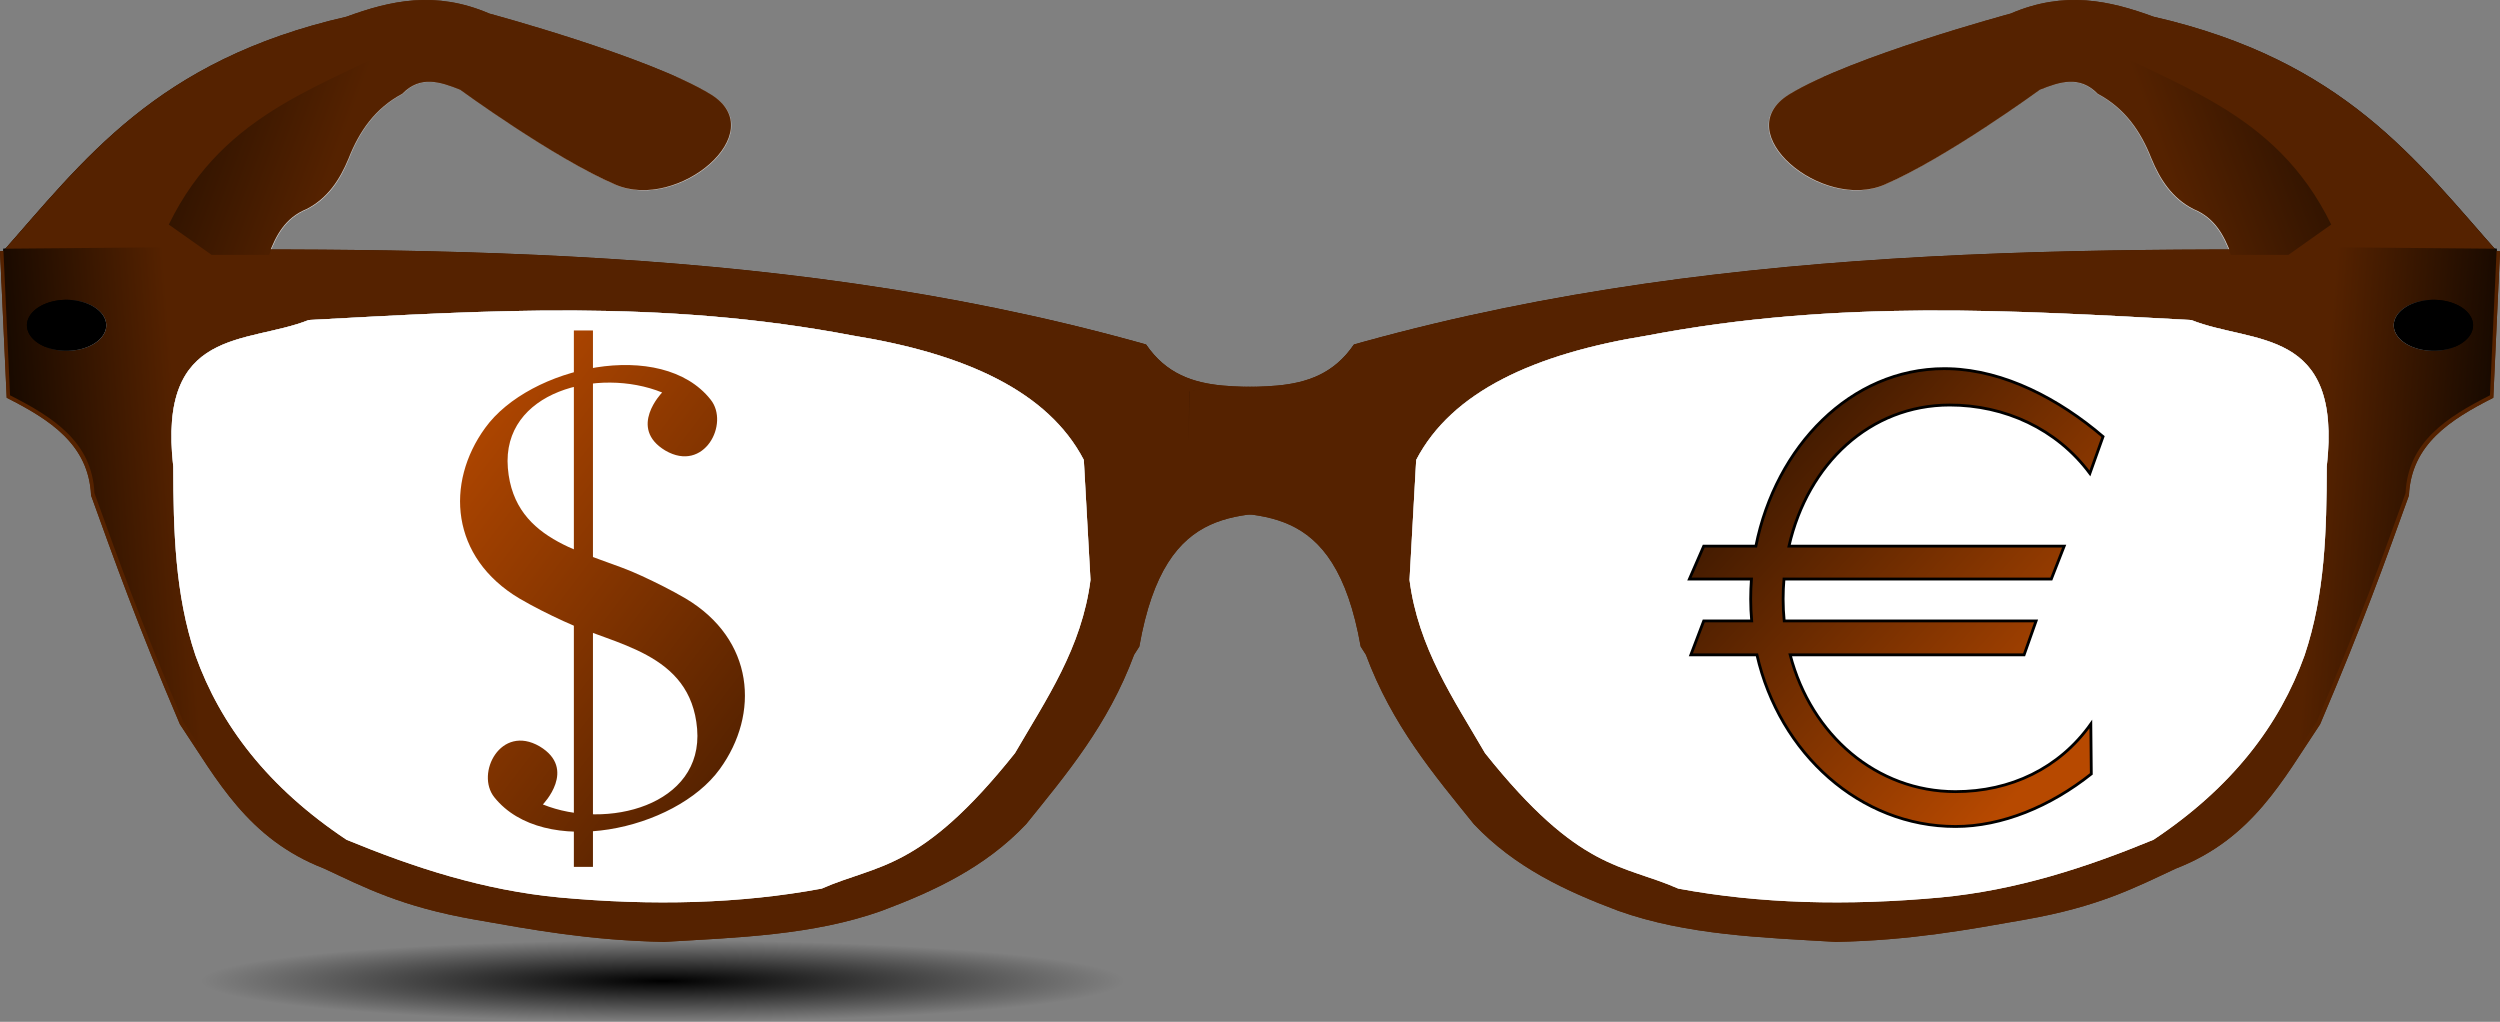 <?xml version="1.0" encoding="UTF-8" standalone="no"?>
<!-- Created with Inkscape (http://www.inkscape.org/) -->

<svg
   id="svg2985"
   viewBox="0 0 916.67 374.67"
   sodipodi:docname="deel 4 tech.svg"
   version="1.1"
   inkscape:version="1.1.2 (0a00cf5339, 2022-02-04)"
   width="977.781"
   height="399.648"
   xmlns:inkscape="http://www.inkscape.org/namespaces/inkscape"
   xmlns:sodipodi="http://sodipodi.sourceforge.net/DTD/sodipodi-0.dtd"
   xmlns:xlink="http://www.w3.org/1999/xlink"
   xmlns="http://www.w3.org/2000/svg"
   xmlns:svg="http://www.w3.org/2000/svg"
   xmlns:rdf="http://www.w3.org/1999/02/22-rdf-syntax-ns#"
   xmlns:cc="http://creativecommons.org/ns#"
   xmlns:dc="http://purl.org/dc/elements/1.1/">
  <rect x="0" y="0" width="916.67" height="374.67" fill="#808080" stroke="none"/>
  <defs
     id="defs2987">
    <linearGradient
       inkscape:collect="always"
       id="light_to_dark_brown">
      <stop
         style="stop-color:#b74900;stop-opacity:1"
         offset="0"
         id="stop1086" />
      <stop
         style="stop-color:#230e00;stop-opacity:1"
         offset="1"
         id="stop1088" />
    </linearGradient>
    <linearGradient
       id="linearGradient5916"
       inkscape:collect="always">
      <stop
         id="stop5918"
         style="stop-color:#000000"
         offset="0" />
      <stop
         id="stop5920"
         style="stop-color:#000000;stop-opacity:0"
         offset="1" />
    </linearGradient>
    <linearGradient
       id="linearGradient4166"
       inkscape:collect="always">
      <stop
         id="stop4168"
         style="stop-color:#ffffff"
         offset="0" />
      <stop
         id="stop4170"
         style="stop-color:#ffffff;stop-opacity:0"
         offset="1" />
    </linearGradient>
    <linearGradient
       id="linearGradient5316"
       y2="350.2"
       xlink:href="#linearGradient4166"
       gradientUnits="userSpaceOnUse"
       x2="68.452"
       y1="360.75"
       x1="90.046"
       inkscape:collect="always" />
    <linearGradient
       id="linearGradient5429"
       y2="229.02"
       xlink:href="#linearGradient4166"
       gradientUnits="userSpaceOnUse"
       x2="276.97"
       y1="304.16"
       x1="281.58"
       inkscape:collect="always" />
    <linearGradient
       id="linearGradient5431"
       y2="119.49"
       xlink:href="#linearGradient5916"
       gradientUnits="userSpaceOnUse"
       x2="94.057"
       gradientTransform="translate(41.531,208.47)"
       y1="45.796"
       x1="34.202"
       inkscape:collect="always" />
    <linearGradient
       id="linearGradient5447"
       y2="335.29"
       xlink:href="#linearGradient5916"
       gradientUnits="userSpaceOnUse"
       x2="141.7"
       y1="292.95"
       x1="27.688"
       inkscape:collect="always" />
    <linearGradient
       id="linearGradient5460"
       y2="227.8"
       xlink:href="#linearGradient5916"
       gradientUnits="userSpaceOnUse"
       x2="535.84"
       gradientTransform="translate(-432.42,144.14)"
       y1="234.32"
       x1="451.96"
       inkscape:collect="always" />
    <linearGradient
       id="linearGradient5473"
       y2="364.61"
       xlink:href="#linearGradient5916"
       gradientUnits="userSpaceOnUse"
       x2="849.36"
       gradientTransform="translate(-561.9,166.94)"
       y1="146.37"
       x1="625.41"
       inkscape:collect="always" />
    <linearGradient
       id="linearGradient5476"
       y2="476.91"
       gradientUnits="userSpaceOnUse"
       y1="300.71"
       x2="259.12"
       x1="253.36"
       inkscape:collect="always">
      <stop
         id="stop3926"
         style="stop-color:#b3b3b3"
         offset="0" />
      <stop
         id="stop3928"
         style="stop-color:#b3b3b3;stop-opacity:0"
         offset="1" />
    </linearGradient>
    <linearGradient
       id="linearGradient5488"
       y2="99.95"
       xlink:href="#linearGradient5916"
       gradientUnits="userSpaceOnUse"
       x2="517.92"
       gradientTransform="translate(-437.59,271.41)"
       y1="20.144"
       x1="520.36"
       inkscape:collect="always" />
    <radialGradient
       id="radialGradient5922"
       xlink:href="#linearGradient5916"
       gradientUnits="userSpaceOnUse"
       cy="593.23"
       cx="240.12"
       gradientTransform="matrix(1,0,0,0.151,0,503.53)"
       r="167.57"
       inkscape:collect="always" />
    <linearGradient
       id="linearGradient3099"
       y2="476.91"
       xlink:href="#linearGradient5476"
       gradientUnits="userSpaceOnUse"
       x2="259.12"
       y1="300.71"
       x1="253.36"
       inkscape:collect="always" />
    <linearGradient
       inkscape:collect="always"
       xlink:href="#light_to_dark_brown"
       id="linearGradient1092"
       x1="760.661"
       y1="267.969"
       x2="620.558"
       y2="141.237"
       gradientUnits="userSpaceOnUse" />
    <linearGradient
       inkscape:collect="always"
       xlink:href="#light_to_dark_brown"
       id="linearGradient9023"
       x1="-51.972"
       y1="84.41"
       x2="86.686"
       y2="190.171"
       gradientUnits="userSpaceOnUse" />
  </defs>
  <sodipodi:namedview
     id="namedview2989"
     bordercolor="#666666"
     inkscape:pageshadow="2"
     inkscape:window-y="0"
     pagecolor="#ffffff"
     inkscape:window-maximized="1"
     inkscape:zoom="0.61399264"
     inkscape:window-x="0"
     inkscape:window-height="1051"
     showgrid="false"
     borderopacity="1.0"
     inkscape:current-layer="layer2"
     inkscape:cx="410.42837"
     inkscape:cy="262.21813"
     inkscape:window-width="1876"
     inkscape:pageopacity="0.0"
     inkscape:document-units="mm"
     inkscape:pagecheckerboard="0"
     inkscape:object-nodes="false" />
  <g
     id="layer1"
     inkscape:label="bril"
     inkscape:groupmode="layer"
     transform="translate(-39.088,-222.02)">
    <g
       id="g6129">
      <g
         id="g5924">
        <g
           id="g5563">
          <g
             id="g4048">
            <path
               id="path3799"
               inkscape:connector-curvature="0"
               sodipodi:nodetypes="cccccczzccc"
               style="fill:#552200"
               d="m 39.156,315.39 h 98.466 c 2.589,-7.022 5.961,-13.485 13.861,-16.714 7.798,-3.979 12.197,-10.79 15.413,-18.587 3.88,-9.915 9.669,-18.398 19.671,-23.721 6.612,-6.844 13.94,-4.382 21.306,-1.44 0,0 34.226,25.053 57.007,34.838 22.781,9.784 57.537,-19.224 34.838,-33.11 -22.699,-13.886 -81.192,-29.655 -81.192,-29.655 -19.813,-8.534 -36.379,-4.725 -52.4,1.152 -69.917,16.063 -96.309,52.657 -126.97,87.238 z" />
            <path
               id="path3799-3"
               style="fill:url(#linearGradient5429)"
               inkscape:connector-curvature="0"
               d="m 192.17,235.14 c -32.73,18.418 -70.508,26.701 -91.188,69.219 l 15.719,11.125 h 21.094 c 2.589,-7.022 5.975,-13.459 13.875,-16.688 7.798,-3.979 12.19,-10.797 15.406,-18.594 3.88,-9.915 9.685,-18.395 19.688,-23.719 6.612,-6.844 13.916,-4.38 21.281,-1.438 0,0 34.25,25.028 57.031,34.812 22.781,9.784 57.512,-19.208 34.812,-33.094 -3.478,-2.128 -7.774,-4.316 -12.594,-6.469 -5.661,6.165 -8.843,15.041 -25.062,9.688 -25.049,1.947 -46.968,-15.067 -70.062,-24.844 z" />
            <path
               id="path3799-1"
               style="fill:url(#linearGradient5431)"
               inkscape:connector-curvature="0"
               d="m 194.44,222.38 c -9.838,0.168 -19.051,2.819 -28.062,6.125 -69.917,16.063 -96.308,52.669 -126.97,87.25 h 14.844 c 15.15,-19.556 31.488,-38.626 53.656,-55.375 18.808,-11.904 39.405,-20.804 61.469,-27.281 10.083,-6.213 22.439,-6.796 34.625,-7.75 22.371,4.817 45.356,11.489 68.812,19.562 l -0.219,-0.344 c -25.025,-9.43 -53.812,-17.219 -53.812,-17.219 -8.668,-3.733 -16.692,-5.1 -24.344,-4.969 z" />
          </g>
          <path
             id="path3793"
             d="m 39.088,314.12 c 139.89,-1.176 279.95,-4.592 416.76,33.242 1.148,0.317 2.295,0.638 3.442,0.961 14.771,21.649 39.708,12.8 60.261,17.101 l 0.814,43.16 c -25.16,3.539 -53.839,-4.652 -63.519,50.489 l -1.931,3.029 c -9.579,25.776 -24.757,43.712 -39.6,62.118 -15.015,15.845 -33.621,24.507 -52.932,31.759 -25.13,8.952 -52.58,9.783 -79.806,11.401 -27.394,-0.554 -48.152,-4.426 -69.219,-8.143 -27.29,-4.77 -40.63,-11.87 -55.37,-18.73 -28.16,-10.89 -39.33,-32.69 -52.93,-52.93 -15.923,-37.37 -24.022,-60.2 -32.574,-83.88 -0.845,-18.71 -15.128,-27.82 -30.945,-35.83 z"
             sodipodi:nodetypes="cscccccccccccccc"
             style="fill:#552200"
             inkscape:connector-curvature="0" />
          <path
             id="path3005"
             d="m 436.49,390.67 c -13.073,-25.112 -43.421,-38.928 -84.692,-45.603 -70.099,-13.401 -134.69,-9.18 -199.51,-5.7 -22.504,8.998 -55.495,2.264 -49.675,53.747 0.063,23.452 0.617,46.833 8.143,69.219 9.171,25.626 26.67,48.476 55.375,67.59 24.714,10.197 50.226,18.53 78.177,21.173 34.137,3.126 66.298,2.302 96.092,-3.257 20.532,-9.07 36.11,-6.105 70.848,-49.675 11.475,-19.769 24.511,-38.563 27.688,-63.519 z"
             sodipodi:nodetypes="ccccccccccc"
             style="fill:#e6e6e6"
             inkscape:connector-curvature="0" />
          <path
             id="path3793-3"
             d="m 117.88,313.66 c -26.219,0.091 -52.427,0.373 -78.656,0.594 l 0.531,11.812 c 139.53,-3.896 278.91,-3.894 414.38,34.719 3.943,13.701 16.214,19.048 30.938,21.969 l 34.938,0.5 -0.344,-17.688 c -20.554,-4.301 -45.479,4.555 -60.25,-17.094 -1.147,-0.323 -2.29,-0.651 -3.438,-0.969 -111.16,-30.73 -224.49,-34.23 -338.1,-33.84 z"
             style="fill:url(#linearGradient5488)"
             inkscape:connector-curvature="0" />
          <path
             id="path3914"
             inkscape:connector-curvature="0"
             sodipodi:nodetypes="ccccccccccc"
             style="fill:url(#linearGradient3099)"
             d="m 436.49,390.67 c -13.073,-25.112 -43.421,-38.928 -84.692,-45.603 -70.099,-13.401 -134.69,-9.18 -199.51,-5.7 -22.504,8.998 -55.495,2.264 -49.675,53.747 0.063,23.452 0.617,46.833 8.143,69.219 9.171,25.626 26.67,48.476 55.375,67.59 24.714,10.197 50.226,18.53 78.177,21.173 34.137,3.126 66.298,2.302 96.092,-3.257 20.532,-9.07 36.11,-6.105 70.848,-49.675 11.475,-19.769 24.511,-38.563 27.688,-63.519 z" />
          <path
             id="path3932"
             d="m 436.49,390.67 c -13.073,-25.112 -43.421,-38.928 -84.692,-45.603 -70.099,-13.401 -134.69,-9.18 -199.51,-5.7 -22.504,8.998 -55.495,2.264 -49.675,53.747 0.063,23.452 0.617,46.833 8.143,69.219 9.171,25.626 26.67,48.476 55.375,67.59 24.714,10.197 50.226,18.53 78.177,21.173 34.137,3.126 66.298,2.302 96.092,-3.257 20.532,-9.07 36.11,-6.105 70.848,-49.675 11.475,-19.769 24.511,-38.563 27.688,-63.519 z"
             sodipodi:nodetypes="ccccccccccc"
             style="fill:url(#linearGradient3099)"
             inkscape:connector-curvature="0" />
          <path
             id="path3934"
             inkscape:connector-curvature="0"
             sodipodi:nodetypes="ccccccccccc"
             style="fill:url(#linearGradient3099)"
             d="m 436.49,390.67 c -13.073,-25.112 -43.421,-38.928 -84.692,-45.603 -70.099,-13.401 -134.69,-9.18 -199.51,-5.7 -22.504,8.998 -55.495,2.264 -49.675,53.747 0.063,23.452 0.617,46.833 8.143,69.219 9.171,25.626 26.67,48.476 55.375,67.59 24.714,10.197 50.226,18.53 78.177,21.173 34.137,3.126 66.298,2.302 96.092,-3.257 20.532,-9.07 36.11,-6.105 70.848,-49.675 11.475,-19.769 24.511,-38.563 27.688,-63.519 z" />
          <path
             id="path3936"
             d="m 436.49,390.67 c -13.073,-25.112 -43.421,-38.928 -84.692,-45.603 -70.099,-13.401 -134.69,-9.18 -199.51,-5.7 -22.504,8.998 -55.495,2.264 -49.675,53.747 0.063,23.452 0.617,46.833 8.143,69.219 9.171,25.626 26.67,48.476 55.375,67.59 24.714,10.197 50.226,18.53 78.177,21.173 34.137,3.126 66.298,2.302 96.092,-3.257 20.532,-9.07 36.11,-6.105 70.848,-49.675 11.475,-19.769 24.511,-38.563 27.688,-63.519 z"
             sodipodi:nodetypes="ccccccccccc"
             style="fill:url(#linearGradient3099)"
             inkscape:connector-curvature="0" />
          <path
             id="path3936-3"
             d="m 240.7,323.44 c -31.614,0.07 -62.7,1.984 -93.812,3.719 -23.042,9.57 -56.803,2.395 -50.844,57.156 0.065,24.945 0.637,49.814 8.344,73.625 9.39,27.258 27.295,51.575 56.688,71.906 25.305,10.846 51.411,19.689 80.031,22.5 34.953,3.325 67.899,2.444 98.406,-3.469 8.108,-3.721 15.453,-5.545 23.469,-9.031 -7.578,3.105 -14.55,4.818 -22.25,8.219 -29.794,5.559 -61.957,6.376 -96.094,3.25 -27.951,-2.642 -53.474,-10.96 -78.188,-21.156 -28.705,-19.114 -46.204,-41.968 -55.375,-67.594 -7.526,-22.386 -8.093,-45.767 -8.156,-69.219 -5.82,-51.483 27.184,-44.752 49.688,-53.75 64.823,-3.48 129.4,-7.714 199.5,5.688 41.27,6.675 71.614,20.513 84.688,45.625 l 2.469,43.969 c -0.099,0.78 -0.226,1.544 -0.344,2.312 0.603,-2.826 1.135,-5.707 1.5,-8.688 l -2.531,-46.781 c -13.386,-26.711 -44.43,-41.4 -86.688,-48.5 -38.131,-7.573 -74.671,-9.86 -110.5,-9.781 z m 198.16,114.09 c -4.814,22.184 -16.435,39.959 -26.812,58.531 -21.565,28.098 -35.918,37.97 -48.562,43.562 12.507,-5.21 26.664,-14.373 48.094,-41.25 11.062,-19.058 23.55,-37.204 27.281,-60.844 z"
             style="fill:url(#linearGradient5473)"
             inkscape:connector-curvature="0" />
          <path
             id="path3793-5"
             d="m 40.31,313.22 c 139.89,-1.176 279.95,-4.592 416.76,33.242 1.148,0.317 2.295,0.638 3.442,0.961 14.771,21.649 39.708,12.8 60.261,17.101 l 0.814,43.16 c -25.16,3.539 -53.839,-4.652 -63.519,50.489 l -1.931,3.029 c -9.579,25.776 -24.757,43.712 -39.6,62.118 -15.015,15.845 -33.621,24.507 -52.932,31.759 -25.13,8.952 -52.58,9.783 -79.806,11.401 -27.394,-0.554 -48.152,-4.426 -69.219,-8.143 -27.301,-4.769 -40.64,-11.866 -55.375,-18.73 -28.15,-10.89 -39.32,-32.69 -52.92,-52.94 -15.922,-37.36 -24.02,-60.2 -32.572,-83.87 -0.846,-18.71 -15.128,-27.82 -30.945,-35.83 z"
             sodipodi:nodetypes="cscccccccccccccc"
             style="fill:url(#linearGradient5460)"
             inkscape:connector-curvature="0" />
          <g
             id="g4053"
             style="fill:url(#linearGradient5447)">
            <path
               id="path4055"
               d="m 39.156,315.39 h 98.466 c 2.589,-7.022 5.961,-13.485 13.861,-16.714 7.798,-3.979 12.197,-10.79 15.413,-18.587 3.88,-9.915 9.669,-18.398 19.671,-23.721 6.612,-6.844 13.94,-4.382 21.306,-1.44 0,0 34.226,25.053 57.007,34.838 22.781,9.784 57.537,-19.224 34.838,-33.11 -22.699,-13.886 -81.192,-29.655 -81.192,-29.655 -19.813,-8.534 -36.379,-4.725 -52.4,1.152 -69.917,16.063 -96.309,52.657 -126.97,87.238 z"
               sodipodi:nodetypes="cccccczzccc"
               style="fill:url(#linearGradient5447)"
               inkscape:connector-curvature="0" />
            <path
               id="path4057"
               d="m 192.17,235.14 c -32.73,18.418 -70.508,26.701 -91.188,69.219 l 15.719,11.125 h 21.094 c 2.589,-7.022 5.975,-13.459 13.875,-16.688 7.798,-3.979 12.19,-10.797 15.406,-18.594 3.88,-9.915 9.685,-18.395 19.688,-23.719 6.612,-6.844 13.916,-4.38 21.281,-1.438 0,0 34.25,25.028 57.031,34.812 22.781,9.784 57.512,-19.208 34.812,-33.094 -3.478,-2.128 -7.774,-4.316 -12.594,-6.469 -5.661,6.165 -8.843,15.041 -25.062,9.688 -25.049,1.947 -46.968,-15.067 -70.062,-24.844 z"
               style="fill:url(#linearGradient5447)"
               inkscape:connector-curvature="0" />
            <path
               id="path4059"
               d="m 194.44,222.38 c -9.838,0.168 -19.051,2.819 -28.062,6.125 -69.917,16.063 -96.308,52.669 -126.97,87.25 h 14.844 c 15.15,-19.556 31.488,-38.626 53.656,-55.375 18.808,-11.904 39.405,-20.804 61.469,-27.281 10.083,-6.213 22.439,-6.796 34.625,-7.75 22.371,4.817 45.356,11.489 68.812,19.562 l -0.219,-0.344 c -25.025,-9.43 -53.812,-17.219 -53.812,-17.219 -8.668,-3.733 -16.692,-5.1 -24.344,-4.969 z"
               style="fill:url(#linearGradient5447)"
               inkscape:connector-curvature="0" />
          </g>
          <path
             id="path4069"
             inkscape:connector-curvature="0"
             sodipodi:nodetypes="cscccccccccccccc"
             style="fill:url(#linearGradient5460)"
             d="m 40.31,313.22 c 139.89,-1.176 279.95,-4.592 416.76,33.242 1.148,0.317 2.295,0.638 3.442,0.961 14.771,21.649 39.708,12.8 60.261,17.101 l 0.814,43.16 c -25.16,3.539 -53.839,-4.652 -63.519,50.489 l -1.931,3.029 c -9.579,25.776 -24.757,43.712 -39.6,62.118 -15.015,15.845 -33.621,24.507 -52.932,31.759 -25.13,8.952 -52.58,9.783 -79.806,11.401 -27.394,-0.554 -48.152,-4.426 -69.219,-8.143 -27.301,-4.769 -40.64,-11.866 -55.375,-18.73 -28.15,-10.89 -39.32,-32.69 -52.92,-52.94 -15.922,-37.36 -24.02,-60.2 -32.572,-83.87 -0.846,-18.71 -15.128,-27.82 -30.945,-35.83 z" />
          <path
             id="path4071"
             d="m 40.31,313.22 c 139.89,-1.176 279.95,-4.592 416.76,33.242 1.148,0.317 2.295,0.638 3.442,0.961 14.771,21.649 39.708,12.8 60.261,17.101 l 0.814,43.16 c -25.16,3.539 -53.839,-4.652 -63.519,50.489 l -1.931,3.029 c -9.579,25.776 -24.757,43.712 -39.6,62.118 -15.015,15.845 -33.621,24.507 -52.932,31.759 -25.13,8.952 -52.58,9.783 -79.806,11.401 -27.394,-0.554 -48.152,-4.426 -69.219,-8.143 -27.301,-4.769 -40.64,-11.866 -55.375,-18.73 -28.15,-10.89 -39.32,-32.69 -52.92,-52.94 -15.922,-37.36 -24.02,-60.2 -32.572,-83.87 -0.846,-18.71 -15.128,-27.82 -30.945,-35.83 z"
             sodipodi:nodetypes="cscccccccccccccc"
             style="fill:url(#linearGradient5460)"
             inkscape:connector-curvature="0" />
          <g
             id="g4096">
            <path
               id="path4098"
               d="m 39.156,315.39 h 98.466 c 2.589,-7.022 5.961,-13.485 13.861,-16.714 7.798,-3.979 12.197,-10.79 15.413,-18.587 3.88,-9.915 9.669,-18.398 19.671,-23.721 6.612,-6.844 13.94,-4.382 21.306,-1.44 0,0 34.226,25.053 57.007,34.838 22.781,9.784 57.537,-19.224 34.838,-33.11 -22.699,-13.886 -81.192,-29.655 -81.192,-29.655 -19.813,-8.534 -36.379,-4.725 -52.4,1.152 -69.917,16.063 -96.309,52.657 -126.97,87.238 z"
               sodipodi:nodetypes="cccccczzccc"
               style="fill:#552200"
               inkscape:connector-curvature="0" />
            <path
               id="path4100"
               d="m 192.17,235.14 c -32.73,18.418 -70.508,26.701 -91.188,69.219 l 15.719,11.125 h 21.094 c 2.589,-7.022 5.975,-13.459 13.875,-16.688 7.798,-3.979 12.19,-10.797 15.406,-18.594 3.88,-9.915 9.685,-18.395 19.688,-23.719 6.612,-6.844 13.916,-4.38 21.281,-1.438 0,0 34.25,25.028 57.031,34.812 22.781,9.784 57.512,-19.208 34.812,-33.094 -3.478,-2.128 -7.774,-4.316 -12.594,-6.469 -5.661,6.165 -8.843,15.041 -25.062,9.688 -25.049,1.947 -46.968,-15.067 -70.062,-24.844 z"
               style="fill:url(#linearGradient5429)"
               inkscape:connector-curvature="0" />
            <path
               id="path4102"
               d="m 194.44,222.38 c -9.838,0.168 -19.051,2.819 -28.062,6.125 -69.917,16.063 -96.308,52.669 -126.97,87.25 h 14.844 c 15.15,-19.556 31.488,-38.626 53.656,-55.375 18.808,-11.904 39.405,-20.804 61.469,-27.281 10.083,-6.213 22.439,-6.796 34.625,-7.75 22.371,4.817 45.356,11.489 68.812,19.562 l -0.219,-0.344 c -25.025,-9.43 -53.812,-17.219 -53.812,-17.219 -8.668,-3.733 -16.692,-5.1 -24.344,-4.969 z"
               style="fill:url(#linearGradient5431)"
               inkscape:connector-curvature="0" />
          </g>
          <path
             id="path4104"
             inkscape:connector-curvature="0"
             sodipodi:nodetypes="cscccccccccccccc"
             style="fill:#552200"
             d="m 39.088,314.12 c 139.89,-1.176 279.95,-4.592 416.76,33.242 1.148,0.317 2.295,0.638 3.442,0.961 14.771,21.649 39.708,12.8 60.261,17.101 l 0.814,43.16 c -25.16,3.539 -53.839,-4.652 -63.519,50.489 l -1.931,3.029 c -9.579,25.776 -24.757,43.712 -39.6,62.118 -15.015,15.845 -33.621,24.507 -52.932,31.759 -25.13,8.952 -52.58,9.783 -79.806,11.401 -27.394,-0.554 -48.152,-4.426 -69.219,-8.143 -27.29,-4.77 -40.63,-11.87 -55.37,-18.73 -28.16,-10.89 -39.33,-32.69 -52.93,-52.93 -15.923,-37.37 -24.022,-60.2 -32.574,-83.88 -0.845,-18.71 -15.128,-27.82 -30.945,-35.83 z" />
          <path
             id="path4106"
             inkscape:connector-curvature="0"
             sodipodi:nodetypes="ccccccccccc"
             style="fill:#e6e6e6"
             d="m 436.49,390.67 c -13.073,-25.112 -43.421,-38.928 -84.692,-45.603 -70.099,-13.401 -134.69,-9.18 -199.51,-5.7 -22.504,8.998 -55.495,2.264 -49.675,53.747 0.063,23.452 0.617,46.833 8.143,69.219 9.171,25.626 26.67,48.476 55.375,67.59 24.714,10.197 50.226,18.53 78.177,21.173 34.137,3.126 66.298,2.302 96.092,-3.257 20.532,-9.07 36.11,-6.105 70.848,-49.675 11.475,-19.769 24.511,-38.563 27.688,-63.519 z" />
          <path
             id="path4108"
             style="fill:url(#linearGradient5488)"
             inkscape:connector-curvature="0"
             d="m 117.88,313.66 c -26.219,0.091 -52.427,0.373 -78.656,0.594 l 0.531,11.812 c 139.53,-3.896 278.91,-3.894 414.38,34.719 3.943,13.701 16.214,19.048 30.938,21.969 l 34.938,0.5 -0.344,-17.688 c -20.554,-4.301 -45.479,4.555 -60.25,-17.094 -1.147,-0.323 -2.29,-0.651 -3.438,-0.969 -111.16,-30.73 -224.49,-34.23 -338.1,-33.84 z" />
          <path
             id="path4110"
             d="m 436.49,390.67 c -13.073,-25.112 -43.421,-38.928 -84.692,-45.603 -70.099,-13.401 -134.69,-9.18 -199.51,-5.7 -22.504,8.998 -55.495,2.264 -49.675,53.747 0.063,23.452 0.617,46.833 8.143,69.219 9.171,25.626 26.67,48.476 55.375,67.59 24.714,10.197 50.226,18.53 78.177,21.173 34.137,3.126 66.298,2.302 96.092,-3.257 20.532,-9.07 36.11,-6.105 70.848,-49.675 11.475,-19.769 24.511,-38.563 27.688,-63.519 z"
             sodipodi:nodetypes="ccccccccccc"
             style="fill:url(#linearGradient3099)"
             inkscape:connector-curvature="0" />
          <path
             id="path4112"
             inkscape:connector-curvature="0"
             sodipodi:nodetypes="ccccccccccc"
             style="fill:url(#linearGradient3099)"
             d="m 436.49,390.67 c -13.073,-25.112 -43.421,-38.928 -84.692,-45.603 -70.099,-13.401 -134.69,-9.18 -199.51,-5.7 -22.504,8.998 -55.495,2.264 -49.675,53.747 0.063,23.452 0.617,46.833 8.143,69.219 9.171,25.626 26.67,48.476 55.375,67.59 24.714,10.197 50.226,18.53 78.177,21.173 34.137,3.126 66.298,2.302 96.092,-3.257 20.532,-9.07 36.11,-6.105 70.848,-49.675 11.475,-19.769 24.511,-38.563 27.688,-63.519 z" />
          <path
             id="path4114"
             d="m 436.49,390.67 c -13.073,-25.112 -43.421,-38.928 -84.692,-45.603 -70.099,-13.401 -134.69,-9.18 -199.51,-5.7 -22.504,8.998 -55.495,2.264 -49.675,53.747 0.063,23.452 0.617,46.833 8.143,69.219 9.171,25.626 26.67,48.476 55.375,67.59 24.714,10.197 50.226,18.53 78.177,21.173 34.137,3.126 66.298,2.302 96.092,-3.257 20.532,-9.07 36.11,-6.105 70.848,-49.675 11.475,-19.769 24.511,-38.563 27.688,-63.519 z"
             sodipodi:nodetypes="ccccccccccc"
             style="fill:url(#linearGradient3099)"
             inkscape:connector-curvature="0" />
          <path
             id="path4116"
             inkscape:connector-curvature="0"
             sodipodi:nodetypes="ccccccccccc"
             style="fill:url(#linearGradient3099)"
             d="m 436.49,390.67 c -13.073,-25.112 -43.421,-38.928 -84.692,-45.603 -70.099,-13.401 -134.69,-9.18 -199.51,-5.7 -22.504,8.998 -55.495,2.264 -49.675,53.747 0.063,23.452 0.617,46.833 8.143,69.219 9.171,25.626 26.67,48.476 55.375,67.59 24.714,10.197 50.226,18.53 78.177,21.173 34.137,3.126 66.298,2.302 96.092,-3.257 20.532,-9.07 36.11,-6.105 70.848,-49.675 11.475,-19.769 24.511,-38.563 27.688,-63.519 z" />
          <path
             id="path4118"
             style="fill:url(#linearGradient5473)"
             inkscape:connector-curvature="0"
             d="m 240.7,323.44 c -31.614,0.07 -62.7,1.984 -93.812,3.719 -23.042,9.57 -56.803,2.395 -50.844,57.156 0.065,24.945 0.637,49.814 8.344,73.625 9.39,27.258 27.295,51.575 56.688,71.906 25.305,10.846 51.411,19.689 80.031,22.5 34.953,3.325 67.899,2.444 98.406,-3.469 8.108,-3.721 15.453,-5.545 23.469,-9.031 -7.578,3.105 -14.55,4.818 -22.25,8.219 -29.794,5.559 -61.957,6.376 -96.094,3.25 -27.951,-2.642 -53.474,-10.96 -78.188,-21.156 -28.705,-19.114 -46.204,-41.968 -55.375,-67.594 -7.526,-22.386 -8.093,-45.767 -8.156,-69.219 -5.82,-51.483 27.184,-44.752 49.688,-53.75 64.823,-3.48 129.4,-7.714 199.5,5.688 41.27,6.675 71.614,20.513 84.688,45.625 l 2.469,43.969 c -0.099,0.78 -0.226,1.544 -0.344,2.312 0.603,-2.826 1.135,-5.707 1.5,-8.688 l -2.531,-46.781 c -13.386,-26.711 -44.43,-41.4 -86.688,-48.5 -38.131,-7.573 -74.671,-9.86 -110.5,-9.781 z m 198.16,114.09 c -4.814,22.184 -16.435,39.959 -26.812,58.531 -21.565,28.098 -35.918,37.97 -48.562,43.562 12.507,-5.21 26.664,-14.373 48.094,-41.25 11.062,-19.058 23.55,-37.204 27.281,-60.844 z" />
          <path
             id="path4120"
             inkscape:connector-curvature="0"
             sodipodi:nodetypes="cscccccccccccccc"
             style="fill:url(#linearGradient5460)"
             d="m 40.31,313.22 c 139.89,-1.176 279.95,-4.592 416.76,33.242 1.148,0.317 2.295,0.638 3.442,0.961 14.771,21.649 39.708,12.8 60.261,17.101 l 0.814,43.16 c -25.16,3.539 -53.839,-4.652 -63.519,50.489 l -1.931,3.029 c -9.579,25.776 -24.757,43.712 -39.6,62.118 -15.015,15.845 -33.621,24.507 -52.932,31.759 -25.13,8.952 -52.58,9.783 -79.806,11.401 -27.394,-0.554 -48.152,-4.426 -69.219,-8.143 -27.301,-4.769 -40.64,-11.866 -55.375,-18.73 -28.15,-10.89 -39.32,-32.69 -52.92,-52.94 -15.922,-37.36 -24.02,-60.2 -32.572,-83.87 -0.846,-18.71 -15.128,-27.82 -30.945,-35.83 z" />
          <g
             id="g4122"
             style="fill:url(#linearGradient5447)">
            <path
               id="path4124"
               inkscape:connector-curvature="0"
               sodipodi:nodetypes="cccccczzccc"
               style="fill:url(#linearGradient5447)"
               d="m 39.156,315.39 h 98.466 c 2.589,-7.022 5.961,-13.485 13.861,-16.714 7.798,-3.979 12.197,-10.79 15.413,-18.587 3.88,-9.915 9.669,-18.398 19.671,-23.721 6.612,-6.844 13.94,-4.382 21.306,-1.44 0,0 34.226,25.053 57.007,34.838 22.781,9.784 57.537,-19.224 34.838,-33.11 -22.699,-13.886 -81.192,-29.655 -81.192,-29.655 -19.813,-8.534 -36.379,-4.725 -52.4,1.152 -69.917,16.063 -96.309,52.657 -126.97,87.238 z" />
            <path
               id="path4126"
               style="fill:url(#linearGradient5447)"
               inkscape:connector-curvature="0"
               d="m 192.17,235.14 c -32.73,18.418 -70.508,26.701 -91.188,69.219 l 15.719,11.125 h 21.094 c 2.589,-7.022 5.975,-13.459 13.875,-16.688 7.798,-3.979 12.19,-10.797 15.406,-18.594 3.88,-9.915 9.685,-18.395 19.688,-23.719 6.612,-6.844 13.916,-4.38 21.281,-1.438 0,0 34.25,25.028 57.031,34.812 22.781,9.784 57.512,-19.208 34.812,-33.094 -3.478,-2.128 -7.774,-4.316 -12.594,-6.469 -5.661,6.165 -8.843,15.041 -25.062,9.688 -25.049,1.947 -46.968,-15.067 -70.062,-24.844 z" />
            <path
               id="path4128"
               style="fill:url(#linearGradient5447)"
               inkscape:connector-curvature="0"
               d="m 194.44,222.38 c -9.838,0.168 -19.051,2.819 -28.062,6.125 -69.917,16.063 -96.308,52.669 -126.97,87.25 h 14.844 c 15.15,-19.556 31.488,-38.626 53.656,-55.375 18.808,-11.904 39.405,-20.804 61.469,-27.281 10.083,-6.213 22.439,-6.796 34.625,-7.75 22.371,4.817 45.356,11.489 68.812,19.562 l -0.219,-0.344 c -25.025,-9.43 -53.812,-17.219 -53.812,-17.219 -8.668,-3.733 -16.692,-5.1 -24.344,-4.969 z" />
          </g>
          <path
             id="path4130"
             d="m 40.31,313.22 c 139.89,-1.176 279.95,-4.592 416.76,33.242 1.148,0.317 2.295,0.638 3.442,0.961 14.771,21.649 39.708,12.8 60.261,17.101 l 0.814,43.16 c -25.16,3.539 -53.839,-4.652 -63.519,50.489 l -1.931,3.029 c -9.579,25.776 -24.757,43.712 -39.6,62.118 -15.015,15.845 -33.621,24.507 -52.932,31.759 -25.13,8.952 -52.58,9.783 -79.806,11.401 -27.394,-0.554 -48.152,-4.426 -69.219,-8.143 -27.301,-4.769 -40.64,-11.866 -55.375,-18.73 -28.15,-10.89 -39.32,-32.69 -52.92,-52.94 -15.922,-37.36 -24.02,-60.2 -32.572,-83.87 -0.846,-18.71 -15.128,-27.82 -30.945,-35.83 z"
             sodipodi:nodetypes="cscccccccccccccc"
             style="fill:url(#linearGradient5460)"
             inkscape:connector-curvature="0" />
          <path
             id="path4132"
             inkscape:connector-curvature="0"
             sodipodi:nodetypes="cscccccccccccccc"
             style="fill:url(#linearGradient5460)"
             d="m 40.31,313.22 c 139.89,-1.176 279.95,-4.592 416.76,33.242 1.148,0.317 2.295,0.638 3.442,0.961 14.771,21.649 39.708,12.8 60.261,17.101 l 0.814,43.16 c -25.16,3.539 -53.839,-4.652 -63.519,50.489 l -1.931,3.029 c -9.579,25.776 -24.757,43.712 -39.6,62.118 -15.015,15.845 -33.621,24.507 -52.932,31.759 -25.13,8.952 -52.58,9.783 -79.806,11.401 -27.394,-0.554 -48.152,-4.426 -69.219,-8.143 -27.301,-4.769 -40.64,-11.866 -55.375,-18.73 -28.15,-10.89 -39.32,-32.69 -52.92,-52.94 -15.922,-37.36 -24.02,-60.2 -32.572,-83.87 -0.846,-18.71 -15.128,-27.82 -30.945,-35.83 z" />
          <path
             id="path3801"
             sodipodi:rx="17.41876"
             sodipodi:ry="10.508839"
             style="fill:#000000"
             sodipodi:type="arc"
             d="M 89.541,354.116 A 17.419,10.509 0 0 1 72.151,364.625 17.419,10.509 0 0 1 54.704,354.151 17.419,10.509 0 0 1 72.036,343.607 17.419,10.509 0 0 1 89.541,354.046"
             sodipodi:open="true"
             transform="matrix(0.835,0,0,0.89,3.284,26.139)"
             sodipodi:cy="354.11581"
             sodipodi:cx="72.122299"
             sodipodi:end="6.2765478"
             sodipodi:start="0"
             sodipodi:arc-type="arc" />
          <path
             id="path4164"
             sodipodi:rx="17.41876"
             sodipodi:ry="10.508839"
             style="fill:url(#linearGradient5316)"
             sodipodi:type="arc"
             d="M 89.541,354.116 A 17.419,10.509 0 0 1 72.151,364.625 17.419,10.509 0 0 1 54.704,354.151 17.419,10.509 0 0 1 72.036,343.607 17.419,10.509 0 0 1 89.541,354.046"
             sodipodi:open="true"
             transform="matrix(0.835,0,0,0.89,3.284,26.139)"
             sodipodi:cy="354.11581"
             sodipodi:cx="72.122299"
             sodipodi:end="6.2765478"
             sodipodi:start="0"
             sodipodi:arc-type="arc" />
          <path
             id="path4540"
             inkscape:connector-curvature="0"
             sodipodi:nodetypes="ccccccccccc"
             style="fill:#ffffff"
             d="m 436.49,390.67 c -13.073,-25.112 -43.421,-38.928 -84.692,-45.603 -70.099,-13.401 -134.69,-9.18 -199.51,-5.7 -22.504,8.998 -55.495,2.264 -49.675,53.747 0.063,23.452 0.617,46.833 8.143,69.219 9.171,25.626 26.67,48.476 55.375,67.59 24.714,10.197 50.226,18.53 78.177,21.173 34.137,3.126 66.298,2.302 96.092,-3.257 20.532,-9.07 36.11,-6.105 70.848,-49.675 11.475,-19.769 24.511,-38.563 27.688,-63.519 z" />
          <path
             id="path4600"
             sodipodi:rx="17.41876"
             sodipodi:ry="10.508839"
             style="fill:#000000"
             sodipodi:type="arc"
             d="M 89.541,354.116 A 17.419,10.509 0 0 1 72.151,364.625 17.419,10.509 0 0 1 54.704,354.151 17.419,10.509 0 0 1 72.036,343.607 17.419,10.509 0 0 1 89.541,354.046"
             sodipodi:open="true"
             transform="matrix(0.835,0,0,0.89,3.284,26.139)"
             sodipodi:cy="354.11581"
             sodipodi:cx="72.122299"
             sodipodi:end="6.2765478"
             sodipodi:start="0"
             sodipodi:arc-type="arc" />
          <path
             id="path4602"
             sodipodi:rx="17.41876"
             sodipodi:ry="10.508839"
             style="fill:url(#linearGradient5316)"
             sodipodi:type="arc"
             d="M 89.541,354.116 A 17.419,10.509 0 0 1 72.151,364.625 17.419,10.509 0 0 1 54.704,354.151 17.419,10.509 0 0 1 72.036,343.607 17.419,10.509 0 0 1 89.541,354.046"
             sodipodi:open="true"
             transform="matrix(0.835,0,0,0.89,3.284,26.139)"
             sodipodi:cy="354.11581"
             sodipodi:cx="72.122299"
             sodipodi:end="6.2765478"
             sodipodi:start="0"
             sodipodi:arc-type="arc" />
        </g>
        <path
           id="path5914"
           sodipodi:rx="167.56558"
           sodipodi:ry="25.336378"
           style="fill:url(#radialGradient5922)"
           sodipodi:type="arc"
           d="M 407.685,593.228 A 167.566,25.336 0 0 1 240.398,618.564 167.566,25.336 0 0 1 72.555,593.312 167.566,25.336 0 0 1 239.286,567.892 a 167.566,25.336 0 0 1 168.396,25.168"
           sodipodi:open="true"
           transform="matrix(1.01,0,0,0.591,39.56,231.17)"
           sodipodi:cy="593.22784"
           sodipodi:cx="240.11975"
           sodipodi:end="6.2765478"
           sodipodi:start="0"
           sodipodi:arc-type="arc" />
      </g>
      <g
         id="g5971"
         transform="matrix(-1,0,0,1,994.85,0)">
        <g
           id="g5973">
          <g
             id="g5975">
            <path
               id="path5977"
               d="m 39.156,315.39 h 98.466 c 2.589,-7.022 5.961,-13.485 13.861,-16.714 7.798,-3.979 12.197,-10.79 15.413,-18.587 3.88,-9.915 9.669,-18.398 19.671,-23.721 6.612,-6.844 13.94,-4.382 21.306,-1.44 0,0 34.226,25.053 57.007,34.838 22.781,9.784 57.537,-19.224 34.838,-33.11 -22.699,-13.886 -81.192,-29.655 -81.192,-29.655 -19.813,-8.534 -36.379,-4.725 -52.4,1.152 -69.917,16.063 -96.309,52.657 -126.97,87.238 z"
               sodipodi:nodetypes="cccccczzccc"
               style="fill:#552200"
               inkscape:connector-curvature="0" />
            <path
               id="path5979"
               d="m 192.17,235.14 c -32.73,18.418 -70.508,26.701 -91.188,69.219 l 15.719,11.125 h 21.094 c 2.589,-7.022 5.975,-13.459 13.875,-16.688 7.798,-3.979 12.19,-10.797 15.406,-18.594 3.88,-9.915 9.685,-18.395 19.688,-23.719 6.612,-6.844 13.916,-4.38 21.281,-1.438 0,0 34.25,25.028 57.031,34.812 22.781,9.784 57.512,-19.208 34.812,-33.094 -3.478,-2.128 -7.774,-4.316 -12.594,-6.469 -5.661,6.165 -8.843,15.041 -25.062,9.688 -25.049,1.947 -46.968,-15.067 -70.062,-24.844 z"
               style="fill:url(#linearGradient5429)"
               inkscape:connector-curvature="0" />
            <path
               id="path5981"
               d="m 194.44,222.38 c -9.838,0.168 -19.051,2.819 -28.062,6.125 -69.917,16.063 -96.308,52.669 -126.97,87.25 h 14.844 c 15.15,-19.556 31.488,-38.626 53.656,-55.375 18.808,-11.904 39.405,-20.804 61.469,-27.281 10.083,-6.213 22.439,-6.796 34.625,-7.75 22.371,4.817 45.356,11.489 68.812,19.562 l -0.219,-0.344 c -25.025,-9.43 -53.812,-17.219 -53.812,-17.219 -8.668,-3.733 -16.692,-5.1 -24.344,-4.969 z"
               style="fill:url(#linearGradient5431)"
               inkscape:connector-curvature="0" />
          </g>
          <path
             id="path5983"
             inkscape:connector-curvature="0"
             sodipodi:nodetypes="cscccccccccccccc"
             style="fill:#552200"
             d="m 39.088,314.12 c 139.89,-1.176 279.95,-4.592 416.76,33.242 1.148,0.317 2.295,0.638 3.442,0.961 14.771,21.649 39.708,12.8 60.261,17.101 l 0.814,43.16 c -25.16,3.539 -53.839,-4.652 -63.519,50.489 l -1.931,3.029 c -9.579,25.776 -24.757,43.712 -39.6,62.118 -15.015,15.845 -33.621,24.507 -52.932,31.759 -25.13,8.952 -52.58,9.783 -79.806,11.401 -27.394,-0.554 -48.152,-4.426 -69.219,-8.143 -27.29,-4.77 -40.63,-11.87 -55.37,-18.73 -28.16,-10.89 -39.33,-32.69 -52.93,-52.93 -15.923,-37.37 -24.022,-60.2 -32.574,-83.88 -0.845,-18.71 -15.128,-27.82 -30.945,-35.83 z" />
          <path
             id="path5985"
             inkscape:connector-curvature="0"
             sodipodi:nodetypes="ccccccccccc"
             style="fill:#e6e6e6"
             d="m 436.49,390.67 c -13.073,-25.112 -43.421,-38.928 -84.692,-45.603 -70.099,-13.401 -134.69,-9.18 -199.51,-5.7 -22.504,8.998 -55.495,2.264 -49.675,53.747 0.063,23.452 0.617,46.833 8.143,69.219 9.171,25.626 26.67,48.476 55.375,67.59 24.714,10.197 50.226,18.53 78.177,21.173 34.137,3.126 66.298,2.302 96.092,-3.257 20.532,-9.07 36.11,-6.105 70.848,-49.675 11.475,-19.769 24.511,-38.563 27.688,-63.519 z" />
          <path
             id="path5987"
             style="fill:url(#linearGradient5488)"
             inkscape:connector-curvature="0"
             d="m 117.88,313.66 c -26.219,0.091 -52.427,0.373 -78.656,0.594 l 0.531,11.812 c 139.53,-3.896 278.91,-3.894 414.38,34.719 3.943,13.701 16.214,19.048 30.938,21.969 l 34.938,0.5 -0.344,-17.688 c -20.554,-4.301 -45.479,4.555 -60.25,-17.094 -1.147,-0.323 -2.29,-0.651 -3.438,-0.969 -111.16,-30.73 -224.49,-34.23 -338.1,-33.84 z" />
          <path
             id="path5989"
             d="m 436.49,390.67 c -13.073,-25.112 -43.421,-38.928 -84.692,-45.603 -70.099,-13.401 -134.69,-9.18 -199.51,-5.7 -22.504,8.998 -55.495,2.264 -49.675,53.747 0.063,23.452 0.617,46.833 8.143,69.219 9.171,25.626 26.67,48.476 55.375,67.59 24.714,10.197 50.226,18.53 78.177,21.173 34.137,3.126 66.298,2.302 96.092,-3.257 20.532,-9.07 36.11,-6.105 70.848,-49.675 11.475,-19.769 24.511,-38.563 27.688,-63.519 z"
             sodipodi:nodetypes="ccccccccccc"
             style="fill:url(#linearGradient3099)"
             inkscape:connector-curvature="0" />
          <path
             id="path5991"
             inkscape:connector-curvature="0"
             sodipodi:nodetypes="ccccccccccc"
             style="fill:url(#linearGradient3099)"
             d="m 436.49,390.67 c -13.073,-25.112 -43.421,-38.928 -84.692,-45.603 -70.099,-13.401 -134.69,-9.18 -199.51,-5.7 -22.504,8.998 -55.495,2.264 -49.675,53.747 0.063,23.452 0.617,46.833 8.143,69.219 9.171,25.626 26.67,48.476 55.375,67.59 24.714,10.197 50.226,18.53 78.177,21.173 34.137,3.126 66.298,2.302 96.092,-3.257 20.532,-9.07 36.11,-6.105 70.848,-49.675 11.475,-19.769 24.511,-38.563 27.688,-63.519 z" />
          <path
             id="path5993"
             d="m 436.49,390.67 c -13.073,-25.112 -43.421,-38.928 -84.692,-45.603 -70.099,-13.401 -134.69,-9.18 -199.51,-5.7 -22.504,8.998 -55.495,2.264 -49.675,53.747 0.063,23.452 0.617,46.833 8.143,69.219 9.171,25.626 26.67,48.476 55.375,67.59 24.714,10.197 50.226,18.53 78.177,21.173 34.137,3.126 66.298,2.302 96.092,-3.257 20.532,-9.07 36.11,-6.105 70.848,-49.675 11.475,-19.769 24.511,-38.563 27.688,-63.519 z"
             sodipodi:nodetypes="ccccccccccc"
             style="fill:url(#linearGradient3099)"
             inkscape:connector-curvature="0" />
          <path
             id="path5995"
             inkscape:connector-curvature="0"
             sodipodi:nodetypes="ccccccccccc"
             style="fill:url(#linearGradient3099)"
             d="m 436.49,390.67 c -13.073,-25.112 -43.421,-38.928 -84.692,-45.603 -70.099,-13.401 -134.69,-9.18 -199.51,-5.7 -22.504,8.998 -55.495,2.264 -49.675,53.747 0.063,23.452 0.617,46.833 8.143,69.219 9.171,25.626 26.67,48.476 55.375,67.59 24.714,10.197 50.226,18.53 78.177,21.173 34.137,3.126 66.298,2.302 96.092,-3.257 20.532,-9.07 36.11,-6.105 70.848,-49.675 11.475,-19.769 24.511,-38.563 27.688,-63.519 z" />
          <path
             id="path5997"
             style="fill:url(#linearGradient5473)"
             inkscape:connector-curvature="0"
             d="m 240.7,323.44 c -31.614,0.07 -62.7,1.984 -93.812,3.719 -23.042,9.57 -56.803,2.395 -50.844,57.156 0.065,24.945 0.637,49.814 8.344,73.625 9.39,27.258 27.295,51.575 56.688,71.906 25.305,10.846 51.411,19.689 80.031,22.5 34.953,3.325 67.899,2.444 98.406,-3.469 8.108,-3.721 15.453,-5.545 23.469,-9.031 -7.578,3.105 -14.55,4.818 -22.25,8.219 -29.794,5.559 -61.957,6.376 -96.094,3.25 -27.951,-2.642 -53.474,-10.96 -78.188,-21.156 -28.705,-19.114 -46.204,-41.968 -55.375,-67.594 -7.526,-22.386 -8.093,-45.767 -8.156,-69.219 -5.82,-51.483 27.184,-44.752 49.688,-53.75 64.823,-3.48 129.4,-7.714 199.5,5.688 41.27,6.675 71.614,20.513 84.688,45.625 l 2.469,43.969 c -0.099,0.78 -0.226,1.544 -0.344,2.312 0.603,-2.826 1.135,-5.707 1.5,-8.688 l -2.531,-46.781 c -13.386,-26.711 -44.43,-41.4 -86.688,-48.5 -38.131,-7.573 -74.671,-9.86 -110.5,-9.781 z m 198.16,114.09 c -4.814,22.184 -16.435,39.959 -26.812,58.531 -21.565,28.098 -35.918,37.97 -48.562,43.562 12.507,-5.21 26.664,-14.373 48.094,-41.25 11.062,-19.058 23.55,-37.204 27.281,-60.844 z" />
          <path
             id="path5999"
             inkscape:connector-curvature="0"
             sodipodi:nodetypes="cscccccccccccccc"
             style="fill:url(#linearGradient5460)"
             d="m 40.31,313.22 c 139.89,-1.176 279.95,-4.592 416.76,33.242 1.148,0.317 2.295,0.638 3.442,0.961 14.771,21.649 39.708,12.8 60.261,17.101 l 0.814,43.16 c -25.16,3.539 -53.839,-4.652 -63.519,50.489 l -1.931,3.029 c -9.579,25.776 -24.757,43.712 -39.6,62.118 -15.015,15.845 -33.621,24.507 -52.932,31.759 -25.13,8.952 -52.58,9.783 -79.806,11.401 -27.394,-0.554 -48.152,-4.426 -69.219,-8.143 -27.301,-4.769 -40.64,-11.866 -55.375,-18.73 -28.15,-10.89 -39.32,-32.69 -52.92,-52.94 -15.922,-37.36 -24.02,-60.2 -32.572,-83.87 -0.846,-18.71 -15.128,-27.82 -30.945,-35.83 z" />
          <g
             id="g6001"
             style="fill:url(#linearGradient5447)">
            <path
               id="path6003"
               inkscape:connector-curvature="0"
               sodipodi:nodetypes="cccccczzccc"
               style="fill:url(#linearGradient5447)"
               d="m 39.156,315.39 h 98.466 c 2.589,-7.022 5.961,-13.485 13.861,-16.714 7.798,-3.979 12.197,-10.79 15.413,-18.587 3.88,-9.915 9.669,-18.398 19.671,-23.721 6.612,-6.844 13.94,-4.382 21.306,-1.44 0,0 34.226,25.053 57.007,34.838 22.781,9.784 57.537,-19.224 34.838,-33.11 -22.699,-13.886 -81.192,-29.655 -81.192,-29.655 -19.813,-8.534 -36.379,-4.725 -52.4,1.152 -69.917,16.063 -96.309,52.657 -126.97,87.238 z" />
            <path
               id="path6005"
               style="fill:url(#linearGradient5447)"
               inkscape:connector-curvature="0"
               d="m 192.17,235.14 c -32.73,18.418 -70.508,26.701 -91.188,69.219 l 15.719,11.125 h 21.094 c 2.589,-7.022 5.975,-13.459 13.875,-16.688 7.798,-3.979 12.19,-10.797 15.406,-18.594 3.88,-9.915 9.685,-18.395 19.688,-23.719 6.612,-6.844 13.916,-4.38 21.281,-1.438 0,0 34.25,25.028 57.031,34.812 22.781,9.784 57.512,-19.208 34.812,-33.094 -3.478,-2.128 -7.774,-4.316 -12.594,-6.469 -5.661,6.165 -8.843,15.041 -25.062,9.688 -25.049,1.947 -46.968,-15.067 -70.062,-24.844 z" />
            <path
               id="path6007"
               style="fill:url(#linearGradient5447)"
               inkscape:connector-curvature="0"
               d="m 194.44,222.38 c -9.838,0.168 -19.051,2.819 -28.062,6.125 -69.917,16.063 -96.308,52.669 -126.97,87.25 h 14.844 c 15.15,-19.556 31.488,-38.626 53.656,-55.375 18.808,-11.904 39.405,-20.804 61.469,-27.281 10.083,-6.213 22.439,-6.796 34.625,-7.75 22.371,4.817 45.356,11.489 68.812,19.562 l -0.219,-0.344 c -25.025,-9.43 -53.812,-17.219 -53.812,-17.219 -8.668,-3.733 -16.692,-5.1 -24.344,-4.969 z" />
          </g>
          <path
             id="path6009"
             d="m 40.31,313.22 c 139.89,-1.176 279.95,-4.592 416.76,33.242 1.148,0.317 2.295,0.638 3.442,0.961 14.771,21.649 39.708,12.8 60.261,17.101 l 0.814,43.16 c -25.16,3.539 -53.839,-4.652 -63.519,50.489 l -1.931,3.029 c -9.579,25.776 -24.757,43.712 -39.6,62.118 -15.015,15.845 -33.621,24.507 -52.932,31.759 -25.13,8.952 -52.58,9.783 -79.806,11.401 -27.394,-0.554 -48.152,-4.426 -69.219,-8.143 -27.301,-4.769 -40.64,-11.866 -55.375,-18.73 -28.15,-10.89 -39.32,-32.69 -52.92,-52.94 -15.922,-37.36 -24.02,-60.2 -32.572,-83.87 -0.846,-18.71 -15.128,-27.82 -30.945,-35.83 z"
             sodipodi:nodetypes="cscccccccccccccc"
             style="fill:url(#linearGradient5460)"
             inkscape:connector-curvature="0" />
          <path
             id="path6011"
             inkscape:connector-curvature="0"
             sodipodi:nodetypes="cscccccccccccccc"
             style="fill:url(#linearGradient5460)"
             d="m 40.31,313.22 c 139.89,-1.176 279.95,-4.592 416.76,33.242 1.148,0.317 2.295,0.638 3.442,0.961 14.771,21.649 39.708,12.8 60.261,17.101 l 0.814,43.16 c -25.16,3.539 -53.839,-4.652 -63.519,50.489 l -1.931,3.029 c -9.579,25.776 -24.757,43.712 -39.6,62.118 -15.015,15.845 -33.621,24.507 -52.932,31.759 -25.13,8.952 -52.58,9.783 -79.806,11.401 -27.394,-0.554 -48.152,-4.426 -69.219,-8.143 -27.301,-4.769 -40.64,-11.866 -55.375,-18.73 -28.15,-10.89 -39.32,-32.69 -52.92,-52.94 -15.922,-37.36 -24.02,-60.2 -32.572,-83.87 -0.846,-18.71 -15.128,-27.82 -30.945,-35.83 z" />
          <g
             id="g6013">
            <path
               id="path6015"
               inkscape:connector-curvature="0"
               sodipodi:nodetypes="cccccczzccc"
               style="fill:#552200"
               d="m 39.156,315.39 h 98.466 c 2.589,-7.022 5.961,-13.485 13.861,-16.714 7.798,-3.979 12.197,-10.79 15.413,-18.587 3.88,-9.915 9.669,-18.398 19.671,-23.721 6.612,-6.844 13.94,-4.382 21.306,-1.44 0,0 34.226,25.053 57.007,34.838 22.781,9.784 57.537,-19.224 34.838,-33.11 -22.699,-13.886 -81.192,-29.655 -81.192,-29.655 -19.813,-8.534 -36.379,-4.725 -52.4,1.152 -69.917,16.063 -96.309,52.657 -126.97,87.238 z" />
            <path
               id="path6017"
               style="fill:url(#linearGradient5429)"
               inkscape:connector-curvature="0"
               d="m 192.17,235.14 c -32.73,18.418 -70.508,26.701 -91.188,69.219 l 15.719,11.125 h 21.094 c 2.589,-7.022 5.975,-13.459 13.875,-16.688 7.798,-3.979 12.19,-10.797 15.406,-18.594 3.88,-9.915 9.685,-18.395 19.688,-23.719 6.612,-6.844 13.916,-4.38 21.281,-1.438 0,0 34.25,25.028 57.031,34.812 22.781,9.784 57.512,-19.208 34.812,-33.094 -3.478,-2.128 -7.774,-4.316 -12.594,-6.469 -5.661,6.165 -8.843,15.041 -25.062,9.688 -25.049,1.947 -46.968,-15.067 -70.062,-24.844 z" />
            <path
               id="path6019"
               style="fill:url(#linearGradient5431)"
               inkscape:connector-curvature="0"
               d="m 194.44,222.38 c -9.838,0.168 -19.051,2.819 -28.062,6.125 -69.917,16.063 -96.308,52.669 -126.97,87.25 h 14.844 c 15.15,-19.556 31.488,-38.626 53.656,-55.375 18.808,-11.904 39.405,-20.804 61.469,-27.281 10.083,-6.213 22.439,-6.796 34.625,-7.75 22.371,4.817 45.356,11.489 68.812,19.562 l -0.219,-0.344 c -25.025,-9.43 -53.812,-17.219 -53.812,-17.219 -8.668,-3.733 -16.692,-5.1 -24.344,-4.969 z" />
          </g>
          <path
             id="path6021"
             d="m 39.088,314.12 c 139.89,-1.176 279.95,-4.592 416.76,33.242 1.148,0.317 2.295,0.638 3.442,0.961 14.771,21.649 39.708,12.8 60.261,17.101 l 0.814,43.16 c -25.16,3.539 -53.839,-4.652 -63.519,50.489 l -1.931,3.029 c -9.579,25.776 -24.757,43.712 -39.6,62.118 -15.015,15.845 -33.621,24.507 -52.932,31.759 -25.13,8.952 -52.58,9.783 -79.806,11.401 -27.394,-0.554 -48.152,-4.426 -69.219,-8.143 -27.29,-4.77 -40.63,-11.87 -55.37,-18.73 -28.16,-10.89 -39.33,-32.69 -52.93,-52.93 -15.923,-37.37 -24.022,-60.2 -32.574,-83.88 -0.845,-18.71 -15.128,-27.82 -30.945,-35.83 z"
             sodipodi:nodetypes="cscccccccccccccc"
             style="fill:#552200"
             inkscape:connector-curvature="0" />
          <path
             id="path6023"
             d="m 436.49,390.67 c -13.073,-25.112 -43.421,-38.928 -84.692,-45.603 -70.099,-13.401 -134.69,-9.18 -199.51,-5.7 -22.504,8.998 -55.495,2.264 -49.675,53.747 0.063,23.452 0.617,46.833 8.143,69.219 9.171,25.626 26.67,48.476 55.375,67.59 24.714,10.197 50.226,18.53 78.177,21.173 34.137,3.126 66.298,2.302 96.092,-3.257 20.532,-9.07 36.11,-6.105 70.848,-49.675 11.475,-19.769 24.511,-38.563 27.688,-63.519 z"
             sodipodi:nodetypes="ccccccccccc"
             style="fill:#e6e6e6"
             inkscape:connector-curvature="0" />
          <path
             id="path6025"
             d="m 117.88,313.66 c -26.219,0.091 -52.427,0.373 -78.656,0.594 l 0.531,11.812 c 139.53,-3.896 278.91,-3.894 414.38,34.719 3.943,13.701 16.214,19.048 30.938,21.969 l 34.938,0.5 -0.344,-17.688 c -20.554,-4.301 -45.479,4.555 -60.25,-17.094 -1.147,-0.323 -2.29,-0.651 -3.438,-0.969 -111.16,-30.73 -224.49,-34.23 -338.1,-33.84 z"
             style="fill:url(#linearGradient5488)"
             inkscape:connector-curvature="0" />
          <path
             id="path6027"
             inkscape:connector-curvature="0"
             sodipodi:nodetypes="ccccccccccc"
             style="fill:url(#linearGradient3099)"
             d="m 436.49,390.67 c -13.073,-25.112 -43.421,-38.928 -84.692,-45.603 -70.099,-13.401 -134.69,-9.18 -199.51,-5.7 -22.504,8.998 -55.495,2.264 -49.675,53.747 0.063,23.452 0.617,46.833 8.143,69.219 9.171,25.626 26.67,48.476 55.375,67.59 24.714,10.197 50.226,18.53 78.177,21.173 34.137,3.126 66.298,2.302 96.092,-3.257 20.532,-9.07 36.11,-6.105 70.848,-49.675 11.475,-19.769 24.511,-38.563 27.688,-63.519 z" />
          <path
             id="path6029"
             d="m 436.49,390.67 c -13.073,-25.112 -43.421,-38.928 -84.692,-45.603 -70.099,-13.401 -134.69,-9.18 -199.51,-5.7 -22.504,8.998 -55.495,2.264 -49.675,53.747 0.063,23.452 0.617,46.833 8.143,69.219 9.171,25.626 26.67,48.476 55.375,67.59 24.714,10.197 50.226,18.53 78.177,21.173 34.137,3.126 66.298,2.302 96.092,-3.257 20.532,-9.07 36.11,-6.105 70.848,-49.675 11.475,-19.769 24.511,-38.563 27.688,-63.519 z"
             sodipodi:nodetypes="ccccccccccc"
             style="fill:url(#linearGradient3099)"
             inkscape:connector-curvature="0" />
          <path
             id="path6031"
             inkscape:connector-curvature="0"
             sodipodi:nodetypes="ccccccccccc"
             style="fill:url(#linearGradient3099)"
             d="m 436.49,390.67 c -13.073,-25.112 -43.421,-38.928 -84.692,-45.603 -70.099,-13.401 -134.69,-9.18 -199.51,-5.7 -22.504,8.998 -55.495,2.264 -49.675,53.747 0.063,23.452 0.617,46.833 8.143,69.219 9.171,25.626 26.67,48.476 55.375,67.59 24.714,10.197 50.226,18.53 78.177,21.173 34.137,3.126 66.298,2.302 96.092,-3.257 20.532,-9.07 36.11,-6.105 70.848,-49.675 11.475,-19.769 24.511,-38.563 27.688,-63.519 z" />
          <path
             id="path6033"
             d="m 436.49,390.67 c -13.073,-25.112 -43.421,-38.928 -84.692,-45.603 -70.099,-13.401 -134.69,-9.18 -199.51,-5.7 -22.504,8.998 -55.495,2.264 -49.675,53.747 0.063,23.452 0.617,46.833 8.143,69.219 9.171,25.626 26.67,48.476 55.375,67.59 24.714,10.197 50.226,18.53 78.177,21.173 34.137,3.126 66.298,2.302 96.092,-3.257 20.532,-9.07 36.11,-6.105 70.848,-49.675 11.475,-19.769 24.511,-38.563 27.688,-63.519 z"
             sodipodi:nodetypes="ccccccccccc"
             style="fill:url(#linearGradient3099)"
             inkscape:connector-curvature="0" />
          <path
             id="path6035"
             d="m 240.7,323.44 c -31.614,0.07 -62.7,1.984 -93.812,3.719 -23.042,9.57 -56.803,2.395 -50.844,57.156 0.065,24.945 0.637,49.814 8.344,73.625 9.39,27.258 27.295,51.575 56.688,71.906 25.305,10.846 51.411,19.689 80.031,22.5 34.953,3.325 67.899,2.444 98.406,-3.469 8.108,-3.721 15.453,-5.545 23.469,-9.031 -7.578,3.105 -14.55,4.818 -22.25,8.219 -29.794,5.559 -61.957,6.376 -96.094,3.25 -27.951,-2.642 -53.474,-10.96 -78.188,-21.156 -28.705,-19.114 -46.204,-41.968 -55.375,-67.594 -7.526,-22.386 -8.093,-45.767 -8.156,-69.219 -5.82,-51.483 27.184,-44.752 49.688,-53.75 64.823,-3.48 129.4,-7.714 199.5,5.688 41.27,6.675 71.614,20.513 84.688,45.625 l 2.469,43.969 c -0.099,0.78 -0.226,1.544 -0.344,2.312 0.603,-2.826 1.135,-5.707 1.5,-8.688 l -2.531,-46.781 c -13.386,-26.711 -44.43,-41.4 -86.688,-48.5 -38.131,-7.573 -74.671,-9.86 -110.5,-9.781 z m 198.16,114.09 c -4.814,22.184 -16.435,39.959 -26.812,58.531 -21.565,28.098 -35.918,37.97 -48.562,43.562 12.507,-5.21 26.664,-14.373 48.094,-41.25 11.062,-19.058 23.55,-37.204 27.281,-60.844 z"
             style="fill:url(#linearGradient5473)"
             inkscape:connector-curvature="0" />
          <path
             id="path6037"
             d="m 40.31,313.22 c 139.89,-1.176 279.95,-4.592 416.76,33.242 1.148,0.317 2.295,0.638 3.442,0.961 14.771,21.649 39.708,12.8 60.261,17.101 l 0.814,43.16 c -25.16,3.539 -53.839,-4.652 -63.519,50.489 l -1.931,3.029 c -9.579,25.776 -24.757,43.712 -39.6,62.118 -15.015,15.845 -33.621,24.507 -52.932,31.759 -25.13,8.952 -52.58,9.783 -79.806,11.401 -27.394,-0.554 -48.152,-4.426 -69.219,-8.143 -27.301,-4.769 -40.64,-11.866 -55.375,-18.73 -28.15,-10.89 -39.32,-32.69 -52.92,-52.94 -15.922,-37.36 -24.02,-60.2 -32.572,-83.87 -0.846,-18.71 -15.128,-27.82 -30.945,-35.83 z"
             sodipodi:nodetypes="cscccccccccccccc"
             style="fill:url(#linearGradient5460)"
             inkscape:connector-curvature="0" />
          <g
             id="g6039"
             style="fill:url(#linearGradient5447)">
            <path
               id="path6041"
               d="m 39.156,315.39 h 98.466 c 2.589,-7.022 5.961,-13.485 13.861,-16.714 7.798,-3.979 12.197,-10.79 15.413,-18.587 3.88,-9.915 9.669,-18.398 19.671,-23.721 6.612,-6.844 13.94,-4.382 21.306,-1.44 0,0 34.226,25.053 57.007,34.838 22.781,9.784 57.537,-19.224 34.838,-33.11 -22.699,-13.886 -81.192,-29.655 -81.192,-29.655 -19.813,-8.534 -36.379,-4.725 -52.4,1.152 -69.917,16.063 -96.309,52.657 -126.97,87.238 z"
               sodipodi:nodetypes="cccccczzccc"
               style="fill:url(#linearGradient5447)"
               inkscape:connector-curvature="0" />
            <path
               id="path6043"
               d="m 192.17,235.14 c -32.73,18.418 -70.508,26.701 -91.188,69.219 l 15.719,11.125 h 21.094 c 2.589,-7.022 5.975,-13.459 13.875,-16.688 7.798,-3.979 12.19,-10.797 15.406,-18.594 3.88,-9.915 9.685,-18.395 19.688,-23.719 6.612,-6.844 13.916,-4.38 21.281,-1.438 0,0 34.25,25.028 57.031,34.812 22.781,9.784 57.512,-19.208 34.812,-33.094 -3.478,-2.128 -7.774,-4.316 -12.594,-6.469 -5.661,6.165 -8.843,15.041 -25.062,9.688 -25.049,1.947 -46.968,-15.067 -70.062,-24.844 z"
               style="fill:url(#linearGradient5447)"
               inkscape:connector-curvature="0" />
            <path
               id="path6045"
               d="m 194.44,222.38 c -9.838,0.168 -19.051,2.819 -28.062,6.125 -69.917,16.063 -96.308,52.669 -126.97,87.25 h 14.844 c 15.15,-19.556 31.488,-38.626 53.656,-55.375 18.808,-11.904 39.405,-20.804 61.469,-27.281 10.083,-6.213 22.439,-6.796 34.625,-7.75 22.371,4.817 45.356,11.489 68.812,19.562 l -0.219,-0.344 c -25.025,-9.43 -53.812,-17.219 -53.812,-17.219 -8.668,-3.733 -16.692,-5.1 -24.344,-4.969 z"
               style="fill:url(#linearGradient5447)"
               inkscape:connector-curvature="0" />
          </g>
          <path
             id="path6047"
             inkscape:connector-curvature="0"
             sodipodi:nodetypes="cscccccccccccccc"
             style="fill:url(#linearGradient5460)"
             d="m 40.31,313.22 c 139.89,-1.176 279.95,-4.592 416.76,33.242 1.148,0.317 2.295,0.638 3.442,0.961 14.771,21.649 39.708,12.8 60.261,17.101 l 0.814,43.16 c -25.16,3.539 -53.839,-4.652 -63.519,50.489 l -1.931,3.029 c -9.579,25.776 -24.757,43.712 -39.6,62.118 -15.015,15.845 -33.621,24.507 -52.932,31.759 -25.13,8.952 -52.58,9.783 -79.806,11.401 -27.394,-0.554 -48.152,-4.426 -69.219,-8.143 -27.301,-4.769 -40.64,-11.866 -55.375,-18.73 -28.15,-10.89 -39.32,-32.69 -52.92,-52.94 -15.922,-37.36 -24.02,-60.2 -32.572,-83.87 -0.846,-18.71 -15.128,-27.82 -30.945,-35.83 z" />
          <path
             id="path6049"
             d="m 40.31,313.22 c 139.89,-1.176 279.95,-4.592 416.76,33.242 1.148,0.317 2.295,0.638 3.442,0.961 14.771,21.649 39.708,12.8 60.261,17.101 l 0.814,43.16 c -25.16,3.539 -53.839,-4.652 -63.519,50.489 l -1.931,3.029 c -9.579,25.776 -24.757,43.712 -39.6,62.118 -15.015,15.845 -33.621,24.507 -52.932,31.759 -25.13,8.952 -52.58,9.783 -79.806,11.401 -27.394,-0.554 -48.152,-4.426 -69.219,-8.143 -27.301,-4.769 -40.64,-11.866 -55.375,-18.73 -28.15,-10.89 -39.32,-32.69 -52.92,-52.94 -15.922,-37.36 -24.02,-60.2 -32.572,-83.87 -0.846,-18.71 -15.128,-27.82 -30.945,-35.83 z"
             sodipodi:nodetypes="cscccccccccccccc"
             style="fill:url(#linearGradient5460)"
             inkscape:connector-curvature="0" />
          <path
             id="path6051"
             sodipodi:rx="17.41876"
             sodipodi:ry="10.508839"
             style="fill:#000000"
             sodipodi:type="arc"
             d="M 89.541,354.116 A 17.419,10.509 0 0 1 72.151,364.625 17.419,10.509 0 0 1 54.704,354.151 17.419,10.509 0 0 1 72.036,343.607 17.419,10.509 0 0 1 89.541,354.046"
             sodipodi:open="true"
             transform="matrix(0.835,0,0,0.89,3.284,26.139)"
             sodipodi:cy="354.11581"
             sodipodi:cx="72.122299"
             sodipodi:end="6.2765478"
             sodipodi:start="0"
             sodipodi:arc-type="arc" />
          <path
             id="path6053"
             sodipodi:rx="17.41876"
             sodipodi:ry="10.508839"
             style="fill:url(#linearGradient5316)"
             sodipodi:type="arc"
             d="M 89.541,354.116 A 17.419,10.509 0 0 1 72.151,364.625 17.419,10.509 0 0 1 54.704,354.151 17.419,10.509 0 0 1 72.036,343.607 17.419,10.509 0 0 1 89.541,354.046"
             sodipodi:open="true"
             transform="matrix(0.835,0,0,0.89,3.284,26.139)"
             sodipodi:cy="354.11581"
             sodipodi:cx="72.122299"
             sodipodi:end="6.2765478"
             sodipodi:start="0"
             sodipodi:arc-type="arc" />
          <path
             id="path6055"
             d="m 436.49,390.67 c -13.073,-25.112 -43.421,-38.928 -84.692,-45.603 -70.099,-13.401 -134.69,-9.18 -199.51,-5.7 -22.504,8.998 -55.495,2.264 -49.675,53.747 0.063,23.452 0.617,46.833 8.143,69.219 9.171,25.626 26.67,48.476 55.375,67.59 24.714,10.197 50.226,18.53 78.177,21.173 34.137,3.126 66.298,2.302 96.092,-3.257 20.532,-9.07 36.11,-6.105 70.848,-49.675 11.475,-19.769 24.511,-38.563 27.688,-63.519 z"
             sodipodi:nodetypes="ccccccccccc"
             style="fill:#ffffff"
             inkscape:connector-curvature="0" />
          <path
             id="path6057"
             sodipodi:rx="17.41876"
             sodipodi:ry="10.508839"
             style="fill:#000000"
             sodipodi:type="arc"
             d="M 89.541,354.116 A 17.419,10.509 0 0 1 72.151,364.625 17.419,10.509 0 0 1 54.704,354.151 17.419,10.509 0 0 1 72.036,343.607 17.419,10.509 0 0 1 89.541,354.046"
             sodipodi:open="true"
             transform="matrix(0.835,0,0,0.89,3.284,26.139)"
             sodipodi:cy="354.11581"
             sodipodi:cx="72.122299"
             sodipodi:end="6.2765478"
             sodipodi:start="0"
             sodipodi:arc-type="arc" />
          <path
             id="path6059"
             sodipodi:rx="17.41876"
             sodipodi:ry="10.508839"
             style="fill:url(#linearGradient5316)"
             sodipodi:type="arc"
             d="M 89.541,354.116 A 17.419,10.509 0 0 1 72.151,364.625 17.419,10.509 0 0 1 54.704,354.151 17.419,10.509 0 0 1 72.036,343.607 17.419,10.509 0 0 1 89.541,354.046"
             sodipodi:open="true"
             transform="matrix(0.835,0,0,0.89,3.284,26.139)"
             sodipodi:cy="354.11581"
             sodipodi:cx="72.122299"
             sodipodi:end="6.2765478"
             sodipodi:start="0"
             sodipodi:arc-type="arc" />
        </g>
        <path
           id="path6061"
           sodipodi:rx="167.56558"
           sodipodi:ry="25.336378"
           style="fill:url(#radialGradient5922)"
           sodipodi:type="arc"
           d="M 407.685,593.228 A 167.566,25.336 0 0 1 240.398,618.564 167.566,25.336 0 0 1 72.555,593.312 167.566,25.336 0 0 1 239.286,567.892 a 167.566,25.336 0 0 1 168.396,25.168"
           sodipodi:open="true"
           transform="matrix(1.01,0,0,0.591,39.56,231.17)"
           sodipodi:cy="593.22784"
           sodipodi:cx="240.11975"
           sodipodi:end="6.2765478"
           sodipodi:start="0"
           sodipodi:arc-type="arc" />
      </g>
    </g>
  </g>
  <g
     inkscape:groupmode="layer"
     id="layer2"
     inkscape:label="geld">
    <path
       id="path2100"
       style="fill:url(#linearGradient1092);fill-rule:evenodd;stroke:#000000;stroke-width:1.038;fill-opacity:1"
       d="m 712.967,135.171 c -34.362,0.033 -61.844,28.491 -69.144,65.079 h -19.119 l -5.251,12.063 h 22.742 c -0.177,2.426 -0.277,4.874 -0.277,7.344 0,2.703 0.133,5.372 0.366,8.02 h -17.58 l -4.719,12.429 h 24.226 c 8.241,36.212 37.873,62.941 72.8,62.941 17.059,0 34.827,-7.377 49.803,-19.285 l -0.177,-18.289 c -11.542,16.239 -29.421,24.791 -49.626,24.791 -28.823,0 -52.916,-20.615 -60.615,-50.158 h 85.771 l 4.398,-12.429 h -92.362 c -0.255,-2.625 -0.388,-5.306 -0.388,-8.02 0,-2.481 0.111,-4.94 0.31,-7.344 h 98.023 l 4.719,-12.063 h -100.914 c 6.89,-30.252 29.776,-51.742 58.942,-51.742 20.183,0 39.269,8.718 51.398,25.068 l 4.819,-13.492 c -16.073,-13.747 -36.123,-24.27 -56.217,-24.879 -0.642,-0.011 -1.285,-0.033 -1.927,-0.033 z" />
    <g
       id="g1084"
       transform="matrix(1.458,0,0,1.458,165.074,117.816)"
       style="fill-opacity:1;fill:url(#linearGradient9023)">
      <path
         d="M 59.2,69.7 C 55.6,67.6 51.8,65.7 48.1,64 35.4,58 16.1,56.2 14.5,36.9 12.9,17.6 37.3,11.4 53.3,17.9 c 0,0 -8.7,8.9 0.8,14.6 9.8,5.7 16.2,-6.8 11.4,-12.8 C 53.2,4.1 20,11.3 8.8,26.8 -1.3,40.7 0.1,59.4 17.4,69.7 c 3.6,2.1 7.4,4 11.1,5.7 12.7,6 32,7.8 33.6,27.1 1.6,19.3 -22.8,25.5 -38.8,19 0,0 8.7,-8.9 -0.8,-14.6 -9.8,-5.7 -16.2,6.8 -11.4,12.8 12.4,15.5 45.5,8.4 56.7,-7.1 C 77.9,98.7 76.5,80 59.2,69.7 Z"
         id="path1061"
         style="fill-opacity:1.0;fill:url(#linearGradient9023)" />
      <g
         id="g1071"
         style="fill-opacity:1.0;fill:url(#linearGradient9023)">
	<g
   id="g1065"
   style="fill-opacity:1.0;fill:url(#linearGradient9023)">
		<rect
   x="40.6"
   y="2.3"
   width="4.8"
   height="134.9"
   id="rect1063"
   style="fill-opacity:1.0;fill:url(#linearGradient9023)" />

	</g>

	<g
   id="g1069"
   style="fill-opacity:1.0;fill:url(#linearGradient9023)">
		<rect
   x="31.1"
   y="2.3"
   width="4.8"
   height="134.9"
   id="rect1067"
   style="fill-opacity:1.0;fill:url(#linearGradient9023)" />

	</g>

</g>
    </g>
  </g>
</svg>
